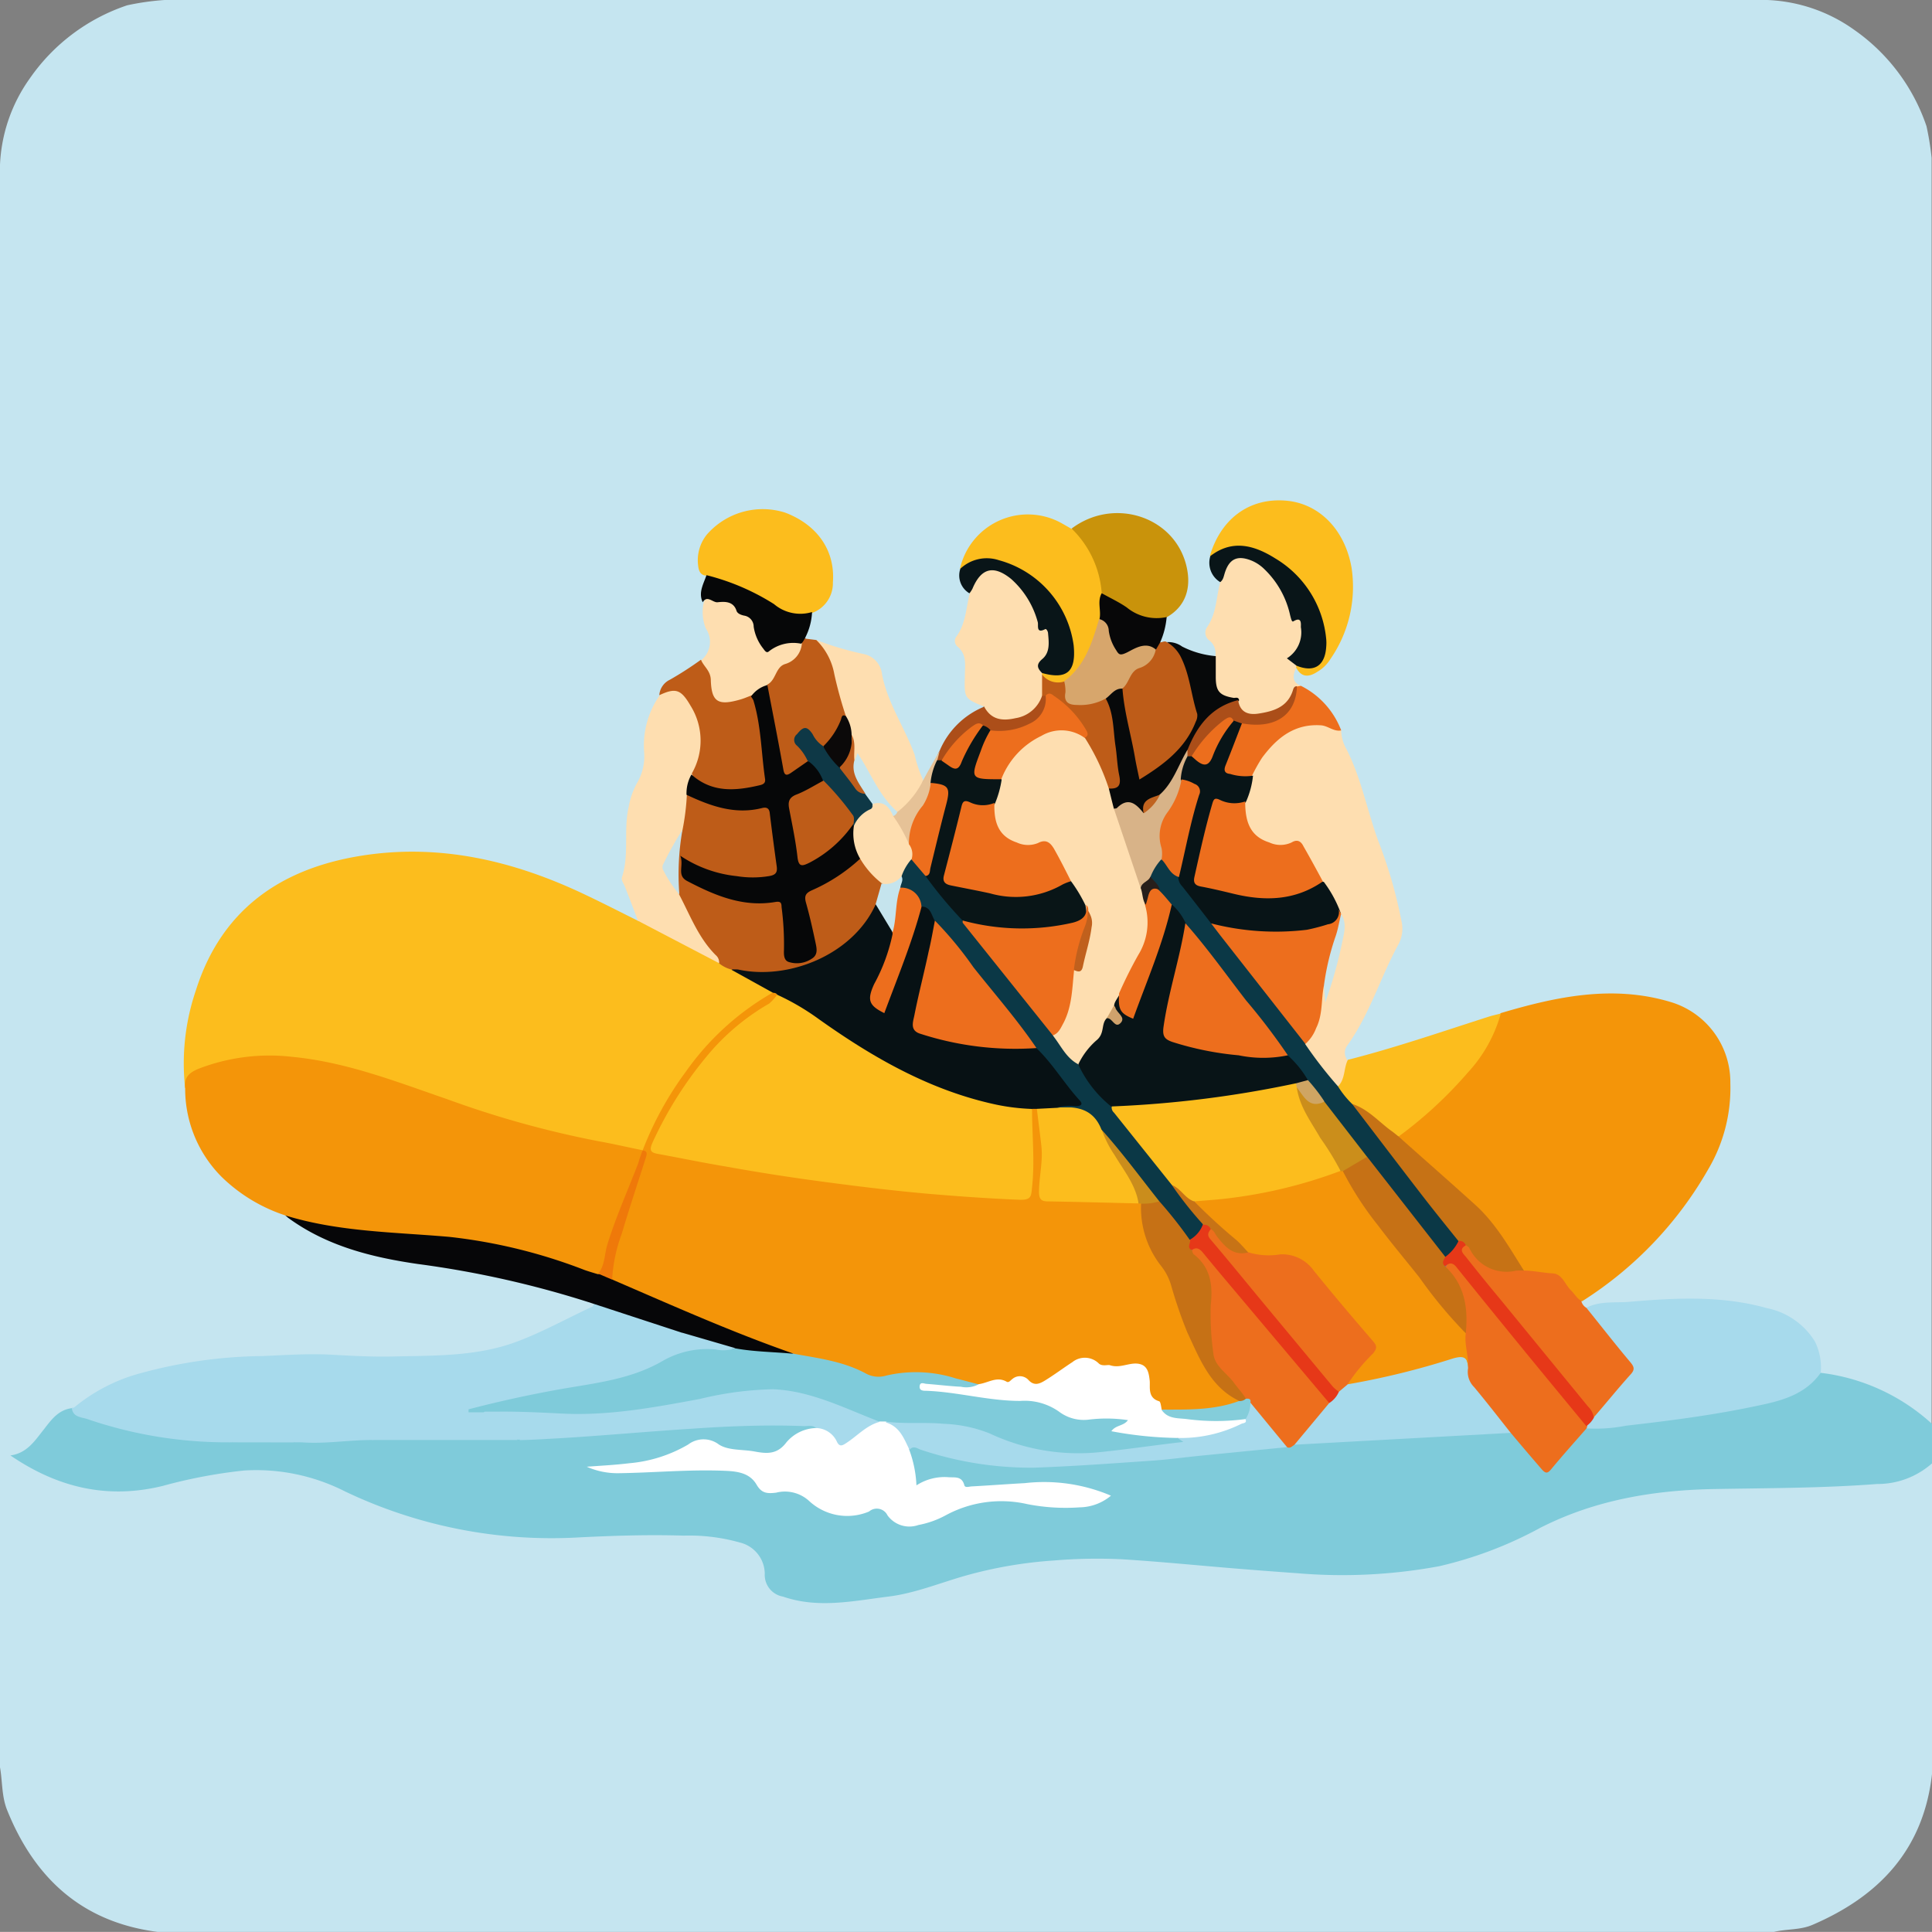 <svg xmlns="http://www.w3.org/2000/svg" viewBox="0 0 200.23 200.22"><rect x="0" y="0" width="200.23" height="200.22" fill="#808080" stroke="none"/><g id="Capa_2" data-name="Capa 2"></g><g id="Capa_1-2" data-name="Capa 1"><path d="M200.23 151.66v32.21c-.88 7.78-5.44 12.64-12.39 15.62-1.28.55-2.65.41-4 .73H16.34c-7.79-1-12.74-5.52-15.6-12.62-.58-1.44-.48-3-.74-4.44V17.07a16.62 16.62 0 0 1 3.08-8.93A20 20 0 0 1 13.18.55 26.65 26.65 0 0 1 17.06 0h166.09a16.61 16.61 0 0 1 9 3.08 20 20 0 0 1 7.51 10 29.88 29.88 0 0 1 .53 3.28v131.23c-.57.18-.88-.26-1.23-.54a19.85 19.85 0 0 0-9-4.14 2.09 2.09 0 0 1-1.48-.67c-.39-.92-.24-2-.76-2.88a7.25 7.25 0 0 0-4.89-3.4 32 32 0 0 0-10.37-.85c-2.67.19-5.34.36-8 .62a.75.75 0 0 1-.65-.87c.22-.57.75-.81 1.2-1.14a40 40 0 0 0 11.59-12.49 16.19 16.19 0 0 0 2.31-8.23c0-5-2.78-8.32-7.71-9.21a25.16 25.16 0 0 0-7.3-.12 43.2 43.2 0 0 0-8.34 1.72c-4.83 1.53-9.62 3.18-14.5 4.54a2.52 2.52 0 0 1-1.41.15c-.87-.55-.7-1.32-.27-2 2.15-3.26 3.34-7 5.17-10.41a3.18 3.18 0 0 0 .28-2.21 42.06 42.06 0 0 0-1.84-6.7c-.91-2.43-1.65-4.93-2.41-7.41a20.38 20.38 0 0 0-1.47-3.67 4.19 4.19 0 0 1-.51-1.83 8.43 8.43 0 0 0-4.11-4.56 1.29 1.29 0 0 1-.34-2.13c2.15.6 2.62.42 3.84-1.7 1.79-3.15 2.55-6.44 1.36-10a7 7 0 0 0-7.35-5.13c-3.32.22-5 2.42-6.22 5.24-.39 1.18.46 2 .85 3a9.17 9.17 0 0 1-.88 4 1.64 1.64 0 0 0 .06 1.88 1.37 1.37 0 0 1 .2 1.65 3.33 3.33 0 0 1-2.66-.19c-.8-.26-1.52-.71-2.32-1-.31-.14-.71 0-1-.37a6.17 6.17 0 0 1 .63-2.63c2.17-2.35 2.54-4.55 1.16-6.85a7.42 7.42 0 0 0-7.73-3.34A33.32 33.32 0 0 0 111 55a5.14 5.14 0 0 1-2-.73A6.76 6.76 0 0 0 99.91 59c-.24 1 .36 1.79.77 2.62a9.41 9.41 0 0 1-.89 3.94 1.55 1.55 0 0 0 .1 1.79 2.9 2.9 0 0 1 .47 2.06c-.11 1.52-.06 3 1.57 3.74.07.41-.25.56-.5.72a10.68 10.68 0 0 0-3.86 4.25c-.43.63-.7 1.34-1.08 2-.21.38-.37.82-.92.82-.58-.22-.65-.77-.79-1.26a15.77 15.77 0 0 0-2.28-5.11 3.67 3.67 0 0 1-.61-1.67 12.33 12.33 0 0 0-.49-2c-.55-1.74-1.53-2.94-3.53-3-1.22-.06-2.2-.92-3.39-1.13a1.56 1.56 0 0 1-1-.61c-.35-.94.17-1.76.4-2.61 1.94-1.29 2.27-3.17 1.87-5.27-.52-2.69-4.3-5.44-7-5.12a7.34 7.34 0 0 0-5.21 2.62 3 3 0 0 0-.18 3.82c.28 1-.53 2-.19 3a8.89 8.89 0 0 0 .54 3.13 2.45 2.45 0 0 1-.81 2.88 17.13 17.13 0 0 1-3 2 2.22 2.22 0 0 0-1.4 1.8 9.73 9.73 0 0 0-1.35 5.38 7.6 7.6 0 0 1-.87 3.69 9.76 9.76 0 0 0-1 4.28 30.59 30.59 0 0 1-.28 4.78c-.23 1.27.68 2.33 1 3.5.16.49.68 1 .13 1.52a2.58 2.58 0 0 1-1.8-.53 66.2 66.2 0 0 0-11-4.67A38 38 0 0 0 43 88.7c-6.1-.06-11.86 1.19-16.7 5.27a17.42 17.42 0 0 0-5 7.06 29.89 29.89 0 0 0-2 10.45 3.87 3.87 0 0 0 .16 1.18 14.6 14.6 0 0 0 1.9 6.86 14.16 14.16 0 0 0 6.44 5.36 18.21 18.21 0 0 1 2 .88 28.08 28.08 0 0 0 11.2 4.4c5.51 1 11.1 1.66 16.48 3.33 1 .3 1.91.59 2.88.87a1.77 1.77 0 0 1 1.28.81c.07.5-.27.73-.63.91-4 2-8 4.25-12.65 4.61a83.92 83.92 0 0 1-13.17.22A49.31 49.31 0 0 0 28 141c-2.95.2-5.9.31-8.83.77a27.19 27.19 0 0 0-11.31 4.39 1.4 1.4 0 0 1-.38.16 6 6 0 0 0-2.58 2.09A9 9 0 0 1 2.16 151c3.55 2.18 7.17 3.54 11.32 3.06 2.91-.34 5.75-1 8.61-1.64a21 21 0 0 1 11.92 1c2.29.86 4.53 1.83 6.8 2.74a41.86 41.86 0 0 0 11.92 2.58c5.69.51 11.36-.26 17-.07 1.68.06 3.37.15 5 .35 3.07.38 4.75 1.74 5 4.45.07.92.73 1.27 1.47 1.55a15.36 15.36 0 0 0 6.29.56c4.41-.23 8.56-1.57 12.76-2.78a49.9 49.9 0 0 1 16.65-1.57c7.79.42 15.52 1.64 23.35 1.56a39.2 39.2 0 0 0 17.1-3.79c2-1 4-1.88 6.05-2.66a35.73 35.73 0 0 1 10.91-2.16c6-.31 12-.3 18-.52 2.51-.09 5.06-.32 7.24-1.84a.62.62 0 0 1 .68-.16Z" style="fill:#c5e5f0"></path><path class="cls-2" d="M200.23 151.66a8.51 8.51 0 0 1-5.7 2.14c-5.58.43-11.18.42-16.78.52-6.28.11-12.36 1.1-18.08 4a41.23 41.23 0 0 1-10.51 4 55 55 0 0 1-14.66.73c-2.39-.17-4.77-.35-7.16-.55-3.69-.31-7.38-.67-11.08-.9a53.86 53.86 0 0 0-7.07.13 44.84 44.84 0 0 0-9.06 1.55c-2.69.76-5.3 1.85-8.08 2.19-3.62.45-7.26 1.26-10.9 0a2.28 2.28 0 0 1-1.89-2.38 3.37 3.37 0 0 0-2.6-3.23 19.31 19.31 0 0 0-5.8-.71c-3.6-.11-7.19 0-10.79.18a49.68 49.68 0 0 1-24.31-4.76 20.35 20.35 0 0 0-10.45-2.17 52.64 52.64 0 0 0-8.45 1.6c-5.73 1.4-10.89.18-15.78-3.16 1.75-.24 2.55-1.56 3.49-2.73.77-1 1.5-2 2.88-2.17a15.18 15.18 0 0 0 4.12 1.54 51.35 51.35 0 0 0 12.28 1.7h6.59a1.91 1.91 0 0 1 .89 0c2.44 0 4.88-.21 7.32-.25a1.56 1.56 0 0 1 .68 0c4.15-.26 8.3.11 12.46 0h1.68a1.41 1.41 0 0 1 .46 0c5.93-.27 11.85-.82 17.77-1.22a108.21 108.21 0 0 1 11.3-.35 2.17 2.17 0 0 1 1.68.45c.1.58-.41.62-.74.76a8 8 0 0 0-2.94 1.94 1.53 1.53 0 0 1-1.63.49c-2-.48-4.07-.32-5.94-1.31a2 2 0 0 0-1.93.37 17.91 17.91 0 0 1-7.94 2.11c-.55 0-1.08-.06-1.6 0 4.06.28 8.13-.33 12.21-.2 1.87.06 3.6.25 4.82 1.89a1.3 1.3 0 0 0 1.31.4 5.21 5.21 0 0 1 4.38 1.43c1.38 1.29 3.25 1.09 4.91.62a2.52 2.52 0 0 1 2.92.62 2.51 2.51 0 0 0 2.65.68 10.32 10.32 0 0 0 2.73-.91 12.41 12.41 0 0 1 8.26-1.26 28.05 28.05 0 0 0 5.26.39 6.66 6.66 0 0 0 2.67-.61 5.71 5.71 0 0 0-2.75-.91 35.5 35.5 0 0 0-8.74.1 5.06 5.06 0 0 1-3.45-.58 3.42 3.42 0 0 0-3 .06c-1.3.43-1.41.39-1.63-1-.15-.93-.74-1.81-.39-2.81.56-.59 1.19-.28 1.79-.12a54.86 54.86 0 0 0 7.85 1.59c3.13.38 6.22-.06 9.32-.19 5.06-.22 10.1-.83 15.14-1.34 1.67-.17 3.33-.41 5-.43a3.53 3.53 0 0 1 1.07-.18c4.85-.4 9.71-.71 14.58-.89 2.39-.09 4.79-.07 7.17-.31a2.39 2.39 0 0 1 1.72 1.13c.63.77 1.3 1.5 1.88 2.31.4.55.69.51 1.08 0 .74-.94 1.54-1.81 2.3-2.73a2.82 2.82 0 0 1 1.59-1.18c5.69-.54 11.35-1.3 17-2.37 2.38-.45 4.69-1 6.45-2.88a.62.62 0 0 1 .65-.21 20.73 20.73 0 0 1 11.53 5.3c-.01 1.35-.01 2.71-.01 4.08Z" style="fill: #7fcbda;"></path><path class="cls-3" d="M19.19 112.79a23.44 23.44 0 0 1 1.11-10.15c2.63-8.31 8.71-12.57 17-13.93 8.12-1.33 15.8.45 23.15 3.92 1.91.9 3.8 1.87 5.69 2.81 2 .35 3.55 1.53 5.27 2.39 1.06.53 2.1 1.12 3.17 1.64.51.28 1 .52 1.53.8a24.66 24.66 0 0 0 3 1.58c.44.25 1 .39 1.12 1-.05.53-.49.69-.86.91a27.24 27.24 0 0 0-8.42 8.17 28.06 28.06 0 0 0-3.6 6.58 1.39 1.39 0 0 1-.87.93c-2.1 0-4.08-.7-6.12-1.08-6.88-1.28-13.36-3.87-20-6.07a46.33 46.33 0 0 0-11.22-2.47 18.46 18.46 0 0 0-6.41.65c-1.43.38-2.86.79-3.54 2.32Z" style="fill: #fcbd1d;"></path><path class="cls-4" d="M155.53 105c5.75-1.71 11.57-2.94 17.52-1.18a8.67 8.67 0 0 1 6.28 8.43 16.55 16.55 0 0 1-2.29 8.93A39.06 39.06 0 0 1 164 134.84c-.53.17-.86-.19-1.08-.54a4.13 4.13 0 0 0-3.83-2.12 2.48 2.48 0 0 1-1-.25 5.74 5.74 0 0 1-1.68-2.14 33.44 33.44 0 0 0-7.51-8.14c-1.15-1-2.32-2-3.42-3-.26-.25-.55-.47-.54-.88.16-.59.69-.86 1.11-1.22 3.08-2.62 6.14-5.27 8.13-8.9a10.25 10.25 0 0 1 1.35-2.65ZM19.19 112.79c-.14-1.14.43-1.65 1.48-2.06a20.39 20.39 0 0 1 9.61-1.2c5.64.54 10.83 2.59 16.1 4.4A102.12 102.12 0 0 0 62 118.27c1.53.27 3 .62 4.56.93l.1.16c.06 1.34-.73 2.41-1.15 3.6a56.34 56.34 0 0 0-2.65 7.83c-.12.58-.26 1.19-1 1.42a3.62 3.62 0 0 1-2-.39 58.58 58.58 0 0 0-18.26-3.58 34.28 34.28 0 0 1-10.39-1.53c-.6-.21-1.16-.51-1.74-.78A17 17 0 0 1 23 122a12.92 12.92 0 0 1-3.81-9.21Z" style="fill: #f49509;"></path><path class="cls-5" d="M39.19 149.24h-.49c-2.5-.52-5-1.16-7.45.24h-.73a2.63 2.63 0 0 0-1.71-.35h-3.57a1.51 1.51 0 0 0-1.21.35h-.24a4 4 0 0 0-2.23-.76 39.51 39.51 0 0 1-9.56-1.35 31.91 31.91 0 0 0-3.58-.93c-.3 0-.78 0-.75-.56a18.14 18.14 0 0 1 7-3.59 49.68 49.68 0 0 1 12.5-1.75c2.39-.1 4.79-.27 7.18-.14 2.19.12 4.38.24 6.58.18 4.34-.1 8.71 0 12.86-1.62 2.62-1 5.06-2.37 7.6-3.54.08 0 .11-.2.16-.31.41-.34.85-.14 1.25 0 2.27.76 4.59 1.39 6.84 2.19a1.87 1.87 0 0 1 1.26.84 1.24 1.24 0 0 1-.87 1.61c-2.86 1.21-5.59 2.66-8.79 3a96.66 96.66 0 0 0-12.44 2.56c-.5.13-1.36.13-1.26.82s1 .45 1.5.55.87-.31 1.25-.58a1.76 1.76 0 0 1 1.44 0 3.37 3.37 0 0 0 2.59 1c2.24 0 4.47-.29 6.71-.19a3.42 3.42 0 0 1 1.52.26c.2.11.46.21.43.51s-.26.39-.47.5a.56.56 0 0 1-.34.1c-1.64-.32-3.23.46-4.87.22a4.41 4.41 0 0 0-3.43.7h-.25a2.27 2.27 0 0 0-1.48-.35c-1.54.09-3.1-.21-4.63.2a.47.47 0 0 1-.35 0c-1.67-1-3.5-.47-5.26-.59a4.18 4.18 0 0 0-2.71.78Z" style="fill: #a7daec;"></path><path class="cls-6" d="M139 75.71a4.09 4.09 0 0 0 .55 1.94c1.53 3 2.14 6.35 3.29 9.5a48.34 48.34 0 0 1 2.4 8.27 3.47 3.47 0 0 1-.29 2.42c-1.9 3.46-3 7.32-5.36 10.57a1.23 1.23 0 0 0 .06 1.46 2.43 2.43 0 0 1-.85 2.75.25.25 0 0 1-.12 0c-1.12-.38-3.37-3.39-3.47-4.61a9.94 9.94 0 0 0 1.41-4.87c0-.41 0-.91.58-1a.84.84 0 0 1 .17 1.06c.33-2.22 1.24-4.53 1.59-7a3.47 3.47 0 0 0-.26-1.27c-.09-.21-.18-.43-.28-.63-.41-1.08-1.22-1.92-1.73-3s-1.08-2-1.64-2.93a1.23 1.23 0 0 0-1.37-.69c-3.34.39-5.07-1.24-4.95-4.59.15-.92.48-1.79.71-2.69 1-3.17 4.09-5.63 7-5.6a3.73 3.73 0 0 1 2.56.91Z" style="fill: #fedeb0;"></path><path class="cls-5" d="M188.7 142.27c-1.53 2.17-3.87 2.86-6.28 3.36-4.6 1-9.25 1.6-13.92 2.13a16.15 16.15 0 0 1-4.17.27.5.5 0 0 1 0-.32 4.61 4.61 0 0 1 .7-1.09c1-1.3 2.14-2.57 3.25-3.81a1.19 1.19 0 0 0 0-1.86c-1.08-1.21-2.05-2.54-3.09-3.79-.38-.46-1-.87-.8-1.62 1.41-.73 3-.5 4.45-.62 4.77-.41 9.57-.67 14.26.65a7.59 7.59 0 0 1 5 3.47 6.13 6.13 0 0 1 .6 3.23Z" style="fill: #a7daec;"></path><path class="cls-6" d="m74.52 99.82-8.4-4.39c-.46-1.21-.91-2.42-1.39-3.62-.12-.3-.37-.58-.27-.9.78-2.36.14-4.86.69-7.24a7.91 7.91 0 0 1 .85-2.48 5.47 5.47 0 0 0 .76-3.19 9.07 9.07 0 0 1 1.57-5.88c1.09-1.23 2-1.24 3 .1a7.07 7.07 0 0 1 .67 8.15 6.39 6.39 0 0 0-.48 2A10.91 10.91 0 0 1 71.1 86a30.51 30.51 0 0 0-1.77 3.22 1.23 1.23 0 0 0 0 1.35 13.52 13.52 0 0 0 1.33 2.1c1.21 2 2 4.25 3.66 6 .32.27.57.7.2 1.15Z" style="fill: #fedeb0;"></path><path d="m70.7 138.13-9.16-3A102.49 102.49 0 0 0 43.31 131c-4.75-.69-9.38-1.84-13.37-4.73-.13-.09-.24-.2-.36-.3 5.55 1.71 11.32 1.72 17 2.22a55.49 55.49 0 0 1 14 3.43c.45.16.91.29 1.36.43a3.64 3.64 0 0 1 1.75.35c4.73 1.82 9.3 4.05 14 5.85 1.23.47 2.52.8 3.71 1.37.33.16 1.07.21.63.94a21.25 21.25 0 0 1-5.9-.41c-1.37-.49-2.81-.77-4.19-1.23a1.94 1.94 0 0 1-1.24-.79Z" style="fill:#060608"></path><path class="cls-6" d="M134.34 69.2c-.36.77-.49 1.47.49 1.89a.86.86 0 0 1-.33.44 4.46 4.46 0 0 1-2.77 2.56c-1.9.56-2.68.38-3.93-1.16-2.31-1.18-2.94-2.86-1.85-4.91a1.7 1.7 0 0 0-.58-1.62 1 1 0 0 1-.28-1.39c1-1.42.94-3.11 1.38-4.67a2.44 2.44 0 0 1 4.08-2.16 8.78 8.78 0 0 1 3.37 4.82c.15.48.21.91.79 1.21.76.4.73 2 0 3a1.35 1.35 0 0 0-.21 1.63.41.41 0 0 1-.16.36Z" style="fill: #fedeb0;"></path><path class="cls-3" d="M73.29 59.66c-.61 0-.86-.37-.93-1a4.25 4.25 0 0 1 .89-3.25 7.68 7.68 0 0 1 8.13-2.28c3.34 1.27 5.19 3.94 4.94 7.23a3.28 3.28 0 0 1-2.14 3.16c-.59.69-1.35.57-2.11.45Z" style="fill: #fcbd1d;"></path><path class="cls-6" d="M102 73.24c-2.08-.86-2.07-.86-2-3.26 0-1.06.24-2.16-.8-3a.76.76 0 0 1-.09-1c1-1.35 1-3 1.41-4.52.19-2.56 2-3.45 4.15-2a8.93 8.93 0 0 1 3.12 4.42 3.51 3.51 0 0 0 .41 1 2.43 2.43 0 0 1 .29 3.4 1.5 1.5 0 0 0-.25 1.35 2.2 2.2 0 0 1 0 .37 5 5 0 0 1 0 2.27 4.17 4.17 0 0 1-4.66 2.61 1.61 1.61 0 0 1-1.58-1.64Z" style="fill: #fedeb0;"></path><path class="cls-8" d="M164.41 135.54c1.52 1.88 3 3.79 4.56 5.64.4.48.49.77 0 1.29-1.31 1.45-2.55 3-3.82 4.45a26 26 0 0 1-3-3.53c-3.35-4.11-6.72-8.2-10.06-12.32a4.41 4.41 0 0 1-.68-1c-.26-.63-.19-1.11.63-1.17a2.67 2.67 0 0 1 1.28 1.18 2.8 2.8 0 0 0 2.54 1.21 3 3 0 0 1 2.05.39c1 0 2 .24 3 .29s1.28 1.16 1.91 1.77c.36.35.6.82 1.06 1.08a1.12 1.12 0 0 0 .53.72Z" style="fill: #ed6e1d;"></path><path class="cls-3" d="M138.69 112.57c.74-.76.56-1.85 1-2.73 4.94-1.26 9.75-2.92 14.59-4.47.41-.13.84-.22 1.26-.33a14.78 14.78 0 0 1-3.4 6.1 43.49 43.49 0 0 1-7.18 6.64c-.62.16-.93-.35-1.32-.63a18.2 18.2 0 0 0-3.6-2.49c-.63-.58-1.51-1-1.35-2.09ZM134.34 69.2a1.74 1.74 0 0 0 0-.22.66.66 0 0 1 .33-.12c1.91 0 2.56-.74 2.32-2.64a10.44 10.44 0 0 0-6.46-8.71 4.55 4.55 0 0 0-4.49.1c-.19.12-.43.24-.65 0 1.14-3.84 4.06-6 7.78-5.73 3.51.24 6.23 3 6.91 7a13.16 13.16 0 0 1-2.21 9.44 3.85 3.85 0 0 1-1.37 1.32c-.81.53-1.61.61-2.16-.44ZM108 69.9a.2.2 0 0 1 0-.15c.24-.36.57-.17.87-.13 1.23.15 1.79-.25 2-1.47a6.15 6.15 0 0 0-.41-3.18 10.36 10.36 0 0 0-6-6.22 4.72 4.72 0 0 0-4.28.09.8.8 0 0 1-.69.1A7.21 7.21 0 0 1 110 54.21l1 .57a4.25 4.25 0 0 1 2.32 2.44 8.35 8.35 0 0 1 1.07 4.36c-.16.82 0 1.66-.12 2.48a13.78 13.78 0 0 1-2.47 5.6 3.42 3.42 0 0 1-1.55 1.24c-.95.2-1.89.25-2.25-1Z" style="fill: #fcbd1d;"></path><path d="M114.18 61.48a10.34 10.34 0 0 0-3.12-6.7c4.37-3.29 10.64-1.27 11.89 3.84.58 2.38-.13 4.25-2 5.33a1.52 1.52 0 0 1-1.39.52 10.45 10.45 0 0 1-5.38-2.99Z" style="fill:#c9930b"></path><path class="cls-6" d="M84.6 66.33a32.74 32.74 0 0 0 4.89 1.45 2.39 2.39 0 0 1 1.92 2.09c.57 3 2.35 5.52 3.38 8.34a12.93 12.93 0 0 0 .87 2.59A4.36 4.36 0 0 1 93 84.29a1.57 1.57 0 0 1-1.16-.77 31.09 31.09 0 0 1-3.09-5.07c.08-.2 0-.06 0 0 0 .4 0 .67-.48.3-.34-.77 0-1.63-.34-2.39a16 16 0 0 0-.53-1.95 20.69 20.69 0 0 1-1.21-3.87 7.91 7.91 0 0 0-1.36-3.28c-.17-.26-.37-.58-.23-.93Z" style="fill: #fedeb0;"></path><path class="cls-10" d="M71.7 80.16a6.82 6.82 0 0 0-.12-7c-1-1.72-1.54-1.91-3.25-1.11a1.92 1.92 0 0 1 1.09-1.6 34.81 34.81 0 0 0 3.2-2.06c1 .24 1.23 1 1.35 1.87.31 2.24.51 2.35 2.75 1.8a1.91 1.91 0 0 1 1.39-.06 3.31 3.31 0 0 1 .89 2.21c.3 1.85.49 3.71.69 5.57.14 1.31-.18 1.76-1.44 2a7.88 7.88 0 0 1-4.71-.06c-.8-.29-1.54-.64-1.84-1.56ZM120.24 66.57c.24 0 .48-.2.71 0a3.3 3.3 0 0 1 2.13 2.11c.61 1.62.84 3.33 1.32 5a3 3 0 0 1-.59 2.27 12.79 12.79 0 0 1-4.62 4.59c-.87.53-1.42.38-1.58-.47-.55-2.86-1.48-5.65-1.55-8.6a4.93 4.93 0 0 1 2.39-2.82 2.2 2.2 0 0 0 1-1.39c.19-.26.36-.64.79-.69ZM84.6 66.33a6.58 6.58 0 0 1 1.87 3.55 43.75 43.75 0 0 0 1.2 4.35c-.57 1.24-1 2.59-2.34 3.26-.6 0-.81-.57-1.18-.91s-.41-.93-1-.44-.24.84 0 1.26.87 1 .56 1.7a1.36 1.36 0 0 1-.3.38c-.58.49-1.19 1.12-2 .9s-.78-1.14-.9-1.82c-.43-2.48-1.22-4.89-1.28-7.43.62-1.14 1.16-2.34 2.45-2.94a2 2 0 0 0 1-1.43c.14-.33.3-.62.73-.58Z" style="fill: #be5c18;"></path><path class="cls-6" d="M83.11 66.64a2.41 2.41 0 0 1-1.74 2.18c-1 .31-.93 1.65-1.83 2.12a3.16 3.16 0 0 1-1.68 1.14c-.37.14-.73.3-1.11.41-2.28.66-3 .31-3.08-1.95 0-1-.69-1.41-1-2.11a2.46 2.46 0 0 0 .48-3.3 4.56 4.56 0 0 1-.22-2.67c.1-.42.38-.55.79-.57a5.52 5.52 0 0 1 4.94 3.41c.55 1.69.89 1.88 2.49 1.14a1.79 1.79 0 0 1 1.96.2Z" style="fill: #fedeb0;"></path><path d="M116.33 71.36c.18 2.43.89 4.77 1.3 7.16.12.7.28 1.4.46 2.27 2.52-1.55 4.75-3.21 5.84-6a1.38 1.38 0 0 0 .15-.8c-.65-2-.76-4.08-1.75-6a3.77 3.77 0 0 0-1.39-1.44 2.45 2.45 0 0 1 1.58.46A9.44 9.44 0 0 0 126 68v2.13c0 1.5.36 1.95 1.87 2.2.2 0 .5-.12.55.25a1.73 1.73 0 0 1-.66.51c-2.24.92-3.42 2.79-4.35 4.88-.68 1.16-1.14 2.44-1.93 3.55a3.62 3.62 0 0 1-1.06 1.11 2.58 2.58 0 0 0-1.75 1.73.34.34 0 0 1-.44 0c-.6-.65-1.23-1-2.08-.37a.63.63 0 0 1-.87-.15 2.23 2.23 0 0 1-.35-2.18 1.57 1.57 0 0 0 .7-1.72c-.3-2.52-.62-5-1.06-7.54.29-.8.72-1.48 1.76-1.04Z" style="fill:#07090a"></path><path class="cls-12" d="M125.44 57.63c2.31-1.79 4.61-1.09 6.74.25a10.9 10.9 0 0 1 5.27 8.39 4.33 4.33 0 0 1 0 .72c-.11 2-1.23 2.75-3.08 2l-1-.76a3.17 3.17 0 0 0 1.45-3.23c0-.32.11-1.13-.75-.62-.15.09-.21 0-.37-.65a9.4 9.4 0 0 0-2.65-4.73 4.23 4.23 0 0 0-1.27-.87c-1.5-.63-2.38-.25-2.85 1.27-.11.34-.15.7-.47.93a2.34 2.34 0 0 1-1.02-2.7ZM99.53 58.94a4 4 0 0 1 4-.88 10.64 10.64 0 0 1 7.74 8.8c.28 2.75-.69 3.61-3.27 2.89-.49-.49-.64-.88 0-1.43.83-.68.71-1.71.62-2.67 0-.21-.18-.51-.29-.45-1 .52-.68-.42-.78-.73a9.16 9.16 0 0 0-2.76-4.47c-1.83-1.48-3.11-1.12-4 1a2.58 2.58 0 0 1-.32.49 2.15 2.15 0 0 1-.94-2.55Z" style="fill: #091518;"></path><path class="cls-8" d="m134.41 71.15.42-.07A8.56 8.56 0 0 1 139 75.7c-.78.15-1.35-.48-2.11-.53-2.77-.18-4.58 1.33-6.09 3.36a17.12 17.12 0 0 0-1.05 1.88 2.62 2.62 0 0 1-2.74 0c-.76-.53-.42-1.21-.22-1.83a9.67 9.67 0 0 1 1.69-3.65 1.77 1.77 0 0 1 1.15-.16c2.53.12 3.92-.89 4.58-3.31a.51.51 0 0 1 .2-.31Z" style="fill: #ed6e1d;"></path><path class="cls-13" d="M83.11 66.64s-.07.07-.1.07a4.06 4.06 0 0 0-3.35.82c-.23.18-.41-.11-.55-.3a4.78 4.78 0 0 1-1-2.28 1.16 1.16 0 0 0-1-1.15c-.31-.07-.68-.2-.78-.5-.34-1.07-1.36-.94-2-.88-.5 0-1.06-.76-1.5 0-.48-1 .08-1.9.39-2.81a23.94 23.94 0 0 1 7 3 4.2 4.2 0 0 0 3.94.82 6.41 6.41 0 0 1-.72 2.68q-.15.31-.33.53Z" style="fill: #060708;"></path><path d="m120.24 66.57-.43.74a17.33 17.33 0 0 0-3.31.79c-.64.23-1-.37-1.28-.85-.62-1-.68-2.12-1.27-3.08.2-.89-.26-1.83.23-2.69.87.49 1.78.91 2.59 1.47a4.89 4.89 0 0 0 4.14 1 8.15 8.15 0 0 1-.67 2.62Z" style="fill:#070708"></path><path class="cls-5" d="M7.7 145.88c3.57.63 7 2 10.65 2.22 1.28.1 2.56.21 3.84.19a1.61 1.61 0 0 1 1.61 1.19 44.62 44.62 0 0 1-14.72-2.4c-.62-.22-1.54-.17-1.64-1.18Z" style="fill: #a7daec;"></path><path d="M102 73.24c.73 1.37 1.89 1.5 3.25 1.19A3.45 3.45 0 0 0 108 72.1a.37.37 0 0 1 .54.05c.52 1.26-.21 2.09-1.06 2.76a5.68 5.68 0 0 1-4.63 1.1 4.5 4.5 0 0 1-1-.45c-.42-.28-.74 0-1.07.2a8.37 8.37 0 0 0-2.14 2.18c-.3.41-.55.88-1.09 1a.55.55 0 0 1-.49-.15 2.41 2.41 0 0 1 .33-1 8.47 8.47 0 0 1 4.61-4.55Z" style="fill:#ac4e19"></path><path d="M97.39 77.82c-.09.34-.17.68-.26 1 .31.89-.36 1.63-.38 2.48a4.63 4.63 0 0 1-1 2.75c-.83 1-.86 2.29-1.39 3.4a.39.39 0 0 1-.6-.13c-.26-1-1.18-1.55-1.32-2.55a.74.74 0 0 1 .59-.64 9.43 9.43 0 0 0 2.68-3.33c.53-.99 1.11-1.99 1.68-2.98Z" style="fill:#e6c297"></path><path class="cls-17" d="M94.22 150.22a12.13 12.13 0 0 1 .76 3.72 5.35 5.35 0 0 1 3.24-.85c.66.07 1.46-.17 1.72.83.08.31.5.14.76.13 1.84-.1 3.67-.24 5.51-.34a17.67 17.67 0 0 1 8.93 1.3 5.18 5.18 0 0 1-3.27 1.21 20.65 20.65 0 0 1-5.38-.33 12.09 12.09 0 0 0-8.49 1.16 9.66 9.66 0 0 1-2.82 1 2.8 2.8 0 0 1-3.2-1 1.23 1.23 0 0 0-1.91-.4 5.8 5.8 0 0 1-6.19-1.07 3.71 3.71 0 0 0-3.45-.88c-.89.1-1.47.09-2-.8-.71-1.25-2-1.42-3.36-1.47-3.65-.15-7.28.2-10.92.25a7.86 7.86 0 0 1-3.34-.67c1.46-.11 2.93-.18 4.39-.36a14.56 14.56 0 0 0 6.12-1.94 2.63 2.63 0 0 1 3.19 0c1 .64 2.45.49 3.69.72s2.33.34 3.29-.93a4.15 4.15 0 0 1 3.1-1.5 1.48 1.48 0 0 1 2 .58c.6.71 1.08.63 1.69.11a7.05 7.05 0 0 1 2.88-1.62 1.75 1.75 0 0 1 .72 0 3.16 3.16 0 0 1 2.34 3.15Z" style="fill: #fff;"></path><path class="cls-5" d="m156.57 148.5-22.42 1.23c-.22-.48.17-.73.4-1 .93-1.2 2-2.28 3-3.44a6.65 6.65 0 0 0 1.05-1.29 2.21 2.21 0 0 1 1.2-.83c3.53-.81 7.06-1.6 10.53-2.62 1.42-.42 1.65-.27 2.08 1.07a4 4 0 0 0 1.08 2.43c.9 1.05 1.78 2.11 2.63 3.21.27.35.68.74.45 1.24Z" style="fill: #a7daec;"></path><path class="cls-8" d="M156.57 148.5c-1.26-1.59-2.5-3.19-3.8-4.75a2.21 2.21 0 0 1-.62-1.95c0-1.18-.92-2.2-.64-3.44a16.9 16.9 0 0 0 0-3.1 3.9 3.9 0 0 0-1-2.49 2.45 2.45 0 0 1-.76-1.33c.53-1 .92-1 1.71-.1 1.66 1.94 3.22 4 4.85 5.93 2.52 3 5 6.12 7.49 9.18.32.4.72.77.7 1.34l-.06.23c-1.23 1.41-2.48 2.8-3.67 4.24-.4.49-.6.45-1 0a338.85 338.85 0 0 1-3.2-3.76Z" style="fill: #ed6e1d;"></path><path class="cls-5" d="M91.12 147.37c-1.34.38-2.25 1.42-3.36 2.15-.44.29-.76.51-1.06-.18a2.43 2.43 0 0 0-2.11-1.34c-.38-.33-.84-.19-1.27-.2-3.87-.15-7.75 0-11.61.27-4.64.29-9.28.73-13.93 1-1.31.07-2.62.16-3.93.18.64-1.67 2.1-1.21 3.3-1.14a4.79 4.79 0 0 0 2.43-.2 2.79 2.79 0 0 1 1.89 0 1.3 1.3 0 0 0 1.35-.22 10.07 10.07 0 0 0-4.85-.28 45 45 0 0 1-4.78.13 1.55 1.55 0 0 1-1.5-1.17c.42-.5 1-.42 1.56-.44 1.72-.09 3.44.15 5.15.21a57.53 57.53 0 0 0 11.7-1.09c2.76-.48 5.5-1.05 8.3-1.35a14.77 14.77 0 0 1 6.37.8c1.78.6 3.53 1.32 5.31 1.92.45.16 1.05.24 1.04.95Z" style="fill: #a7daec;"></path><path class="cls-8" d="m137.75 145.42-3.6 4.32c-.24.14-.44.41-.77.24-1.56-.94-2.37-2.58-3.58-3.86-.16-.17-.29-.37-.44-.55a6 6 0 0 0-.62-.62c-.93-1-1.75-2.07-2.63-3.1-1.12-1.31-.81-2.95-1-4.46a19.14 19.14 0 0 1 0-3.47 3.71 3.71 0 0 0-1-2.94 1.78 1.78 0 0 1-.66-1.23c.22-.7.68-.7 1.22-.39a3.23 3.23 0 0 1 .87.82c3.89 4.73 7.88 9.38 11.77 14.11.21.31.6.6.44 1.13Z" style="fill: #ed6e1d;"></path><path class="cls-5" d="M129.6 145.38c1.26 1.53 2.52 3.07 3.79 4.6l-9 .89c-1.7.17-3.4.41-5.11.52-4.06.28-8.11.58-12.17.72a36 36 0 0 1-11.64-1.85c-.38-.11-.79-.51-1.21 0-.57-1.16-1-2.41-2.45-2.84a1 1 0 0 1 1.07-.36c2.14.26 4.31 0 6.46.33a13.24 13.24 0 0 1 3.7.94 23 23 0 0 0 12.89 1.65 41.76 41.76 0 0 1 5.12-.57 1.42 1.42 0 0 0 1.08-.43c.44-.35 1-.25 1.49-.33 1.83-.28 3.71-.46 5.22-1.72.27-.53.23-1.19.76-1.55ZM39.19 149.24a1.8 1.8 0 0 1 2-1.2h4.2a2 2 0 0 1 1.64.56c.16.18.29.36.59.24 1.58-.66 3.23-.17 4.85-.31a1.14 1.14 0 0 1 1.15.71ZM31.26 149.48a1.73 1.73 0 0 1 1.83-1.2 29.49 29.49 0 0 1 4.6.24 1.32 1.32 0 0 1 1 .72c-2.47-.02-4.94.43-7.43.24ZM24.05 149.48c.07-.64.52-.72 1-.71h4.18a1.26 1.26 0 0 1 1.26.72Z" style="fill: #a7daec;"></path><path class="cls-4" d="M82.3 140.31c-6.41-2.23-12.59-5-18.83-7.69-.62-.79-.25-1.63-.06-2.42a80.3 80.3 0 0 1 3-9.6 1.78 1.78 0 0 0 .19-1.37 34.56 34.56 0 0 1 4.47-8.15 28 28 0 0 1 9-8.2c.33-.15.5 0 .58.31-.06.69-.57 1-1.08 1.35-5.13 3.16-8.4 7.9-11.11 13.11-.67 1.29-.55 1.43.85 1.72a249.27 249.27 0 0 0 27.18 4c2.94.27 5.89.54 8.86.57.89 0 1.15-.3 1.21-1.16a41.4 41.4 0 0 0 0-6.1 2.05 2.05 0 0 1 .4-1.81.64.64 0 0 1 .6.06 2.32 2.32 0 0 1 .57 1.53 22 22 0 0 1 .06 5.84c-.22 1.63 0 1.81 1.62 1.8 2.67 0 5.33.25 8 .37a1.32 1.32 0 0 1 .38.13c.69.74.52 1.72.67 2.61a4.32 4.32 0 0 0 .62 2c1.9 2.42 2.68 5.33 3.7 8.15s2.29 5.37 4.75 7.2c.28.21.59.44.45.89a1.79 1.79 0 0 1-1.24.65 19.32 19.32 0 0 1-6.52.32 3.93 3.93 0 0 1-1.87-3.14c-.06-1.32-.51-1.41-1.8-1.28a5.45 5.45 0 0 1-3.24-.3 2.51 2.51 0 0 0-2.71.13c-.69.41-1.3.93-2 1.37a2.58 2.58 0 0 1-2.58.3c-1.24-.48-2.57.08-3.86.14a5.64 5.64 0 0 1-1.3.15c-3.2-.75-6.38-1.53-9.7-.73a3.47 3.47 0 0 1-2.33-.41 18.24 18.24 0 0 0-5.15-1.55c-.62-.1-1.35-.1-1.78-.79Z" style="fill: #f49509;"></path><path d="M107.46 114.92H107a2.66 2.66 0 0 1-2.2.22c-4.92-.69-9.35-2.7-13.66-5-3.45-1.88-6.51-4.37-9.91-6.33a1.8 1.8 0 0 1-.66-.68c-.09-.2-.27-.23-.46-.24l-4.3-2.38c.43-.47 1-.28 1.46-.23a13.68 13.68 0 0 0 9.23-2.17 10.23 10.23 0 0 0 3.17-3.21c.29-.46.5-1 1.1-1.2 1.06.72 1.43 1.91 2 3a7.68 7.68 0 0 1-1 3.53c-.31.74-.7 1.43-1 2.19a1.52 1.52 0 0 0-.11 1c.11.3.22.67.57.7s.34-.39.44-.62a80.74 80.74 0 0 0 3.1-8.55 2.33 2.33 0 0 1 .52-1.07c1-.2 1.45.18 1.88 1.66a28.89 28.89 0 0 1-1 5.29c-.33 1.52-.77 3-1 4.57a1.28 1.28 0 0 0 1 1.61 39.05 39.05 0 0 0 7.19 1.24 20 20 0 0 0 3.94.12 2.25 2.25 0 0 1 1.23.91c1.09 1.33 2.07 2.75 3.22 4 .32.35.69.78.48 1.28s-.81.42-1.27.43a5.66 5.66 0 0 0-1.78.23 2.15 2.15 0 0 1-1.72-.3Z" style="fill:#071114"></path><path class="cls-10" d="M90.76 93.72c-2.39 5.28-9.1 7.89-14.26 6.76a4.18 4.18 0 0 0-.71 0 3.35 3.35 0 0 1-1.26-.64 1 1 0 0 0-.36-.86c-1.77-1.77-2.63-4.08-3.76-6.23-1.16-2.3-.51-4.51.32-6.71a24.92 24.92 0 0 0 .46-3.76c.55-.3 1 0 1.47.21a10.53 10.53 0 0 0 5.73.86c1.31-.19 1.64.09 1.86 1.4s.42 2.77.6 4.15c.21 1.65-.22 2.16-1.92 2.32A15.15 15.15 0 0 1 72 90a2.59 2.59 0 0 0-.67-.26.85.85 0 0 0-.15 0c-.29.8.26 1.14.83 1.44a13.27 13.27 0 0 0 7.56 1.89c1.57-.15 1.62 0 1.9 1.58a25.13 25.13 0 0 1 .17 3.47c0 .76.28 1.23 1.15 1.14s1.37-.51 1.28-1.36a32.14 32.14 0 0 0-.82-3.75c-.33-1.47-.2-1.82 1.14-2.48 1.62-.8 3-2 4.55-2.86 1.22.62 1.82 1.82 2.62 2.83.04.81.01 1.6-.8 2.08Z" style="fill: #be5c18;"></path><path d="M140.13 114.41c1.68.53 2.79 1.89 4.16 2.86.22.16.43.34.65.51 2.66 2.38 5.35 4.73 8 7.13 2.11 1.93 3.5 4.4 5 6.78a5.73 5.73 0 0 0-.83 0 4.24 4.24 0 0 1-4.83-2.35c-.07-.13-.24-.2-.36-.3-.3-.14-.65-.1-.94-.29a39 39 0 0 1-4-4.88c-2.13-2.68-4.23-5.4-6.32-8.12-.32-.37-.76-.75-.53-1.34Z" style="fill:#c67215"></path><path d="M66.6 119.22c.57.08.43.43.32.8-.83 2.61-1.7 5.21-2.48 7.84a16.08 16.08 0 0 0-1 4.76L62 132c.71-.89.63-2 .94-3 .89-2.88 2.12-5.62 3.2-8.43.13-.46.29-.9.46-1.35Z" style="fill:#ef790a"></path><path class="cls-2" d="M82.3 140.31c2.55.46 5.12.78 7.46 2.05a2.73 2.73 0 0 0 2.1.2 13.58 13.58 0 0 1 7.21.3c.81.2 1.61.42 2.42.63-.2.76-.85.63-1.37.63a12.53 12.53 0 0 1-2.76-.19c2.61.08 5.62.84 8.7.88a7 7 0 0 1 4.17 1.31 3.65 3.65 0 0 0 2.28.56h3.47c.4 0 .89 0 1 .45s-.34.65-.78 1c1.55.22 3 .33 4.42.45.51 0 1.06 0 1.42.45l.6.41c-3 .34-5.75.76-8.58 1.05a21.6 21.6 0 0 1-11.49-1.93 14.27 14.27 0 0 0-4.78-1c-2-.19-4.06.05-6.08-.24h-.61c-3.59-1.38-7.09-3.19-11-3.34a34.63 34.63 0 0 0-7.54 1c-4.73.88-9.48 1.77-14.32 1.52-2.19-.11-4.38-.22-6.57-.2h-1.44a.94.94 0 0 1-.29.2c-.58.19-1.36.37-1.55-.3s.65-.77 1.16-.9a113 113 0 0 1 11.38-2.32 20.65 20.65 0 0 0 6.83-1.98 10.6 10.6 0 0 1 7.84-1.26 1.18 1.18 0 0 0 .59 0c2.02.37 4.08.37 6.11.57Z" style="fill: #7fcbda;"></path><path class="cls-5" d="M76.2 139.72a3.61 3.61 0 0 1-2 .14 9.25 9.25 0 0 0-5.53 1.19c-3.31 1.92-7 2.29-10.63 2.93a122.2 122.2 0 0 0-9.48 2.08v.31h1.69c-.42.7-2.59 1-3.14.49s-.15-1.48.74-1.7c2.43-.59 4.88-1.14 7.32-1.69 2.79-.63 5.63-1 8.43-1.52 2.35-.45 4.39-1.85 6.62-2.71.53-.2.45-.69.48-1.12Z" style="fill: #a7daec;"></path><path class="cls-21" d="M140.13 114.41c2.43 3.17 4.85 6.36 7.29 9.52 1.22 1.58 2.48 3.13 3.73 4.69a1.58 1.58 0 0 1-1.4 1.76c-.63-.19-.91-.75-1.28-1.22-2.36-3-4.67-6.1-7.09-9.09-1.38-1.95-2.95-3.76-4.36-5.69-.62-.69-1.08-1.5-1.69-2.2-.71-.91-1.38-1.86-2.15-2.72-3.47-4.57-7.1-9-10.53-13.62a22.66 22.66 0 0 0-1.48-1.91c-.41-.5-.79-1-1.2-1.53s-.84-.93-.91-1.6a1.89 1.89 0 0 1 1.3-1.72c.9.26 1.22 1.17 1.87 1.71 1 1.67 2.35 3.13 3.53 4.69l8.68 11.18c.36.46.84.88.83 1.55a43.81 43.81 0 0 0 3.4 4.38 9.48 9.48 0 0 0 1.46 1.82Z" style="fill: #0b3846;"></path><path class="cls-22" d="M125.52 95.7c-1-1.29-2-2.58-3-3.85a1.35 1.35 0 0 1-.4-1 1.19 1.19 0 0 1-.12-1.14c.41-1.88.77-3.76 1.29-5.62.58-2.08.58-2.08-1-3.32-.3-1 .29-1.71.72-2.48a.62.62 0 0 1 .5-.17 1.55 1.55 0 0 1 .65.27c.67.44 1.08.18 1.4-.47a16 16 0 0 1 1.44-2.55c.26-.35.48-.74 1-.84a.63.63 0 0 1 .71.44c-.56 1.45-1.11 2.9-1.69 4.34-.22.54-.09.85.47.9a5.28 5.28 0 0 0 2.37.18 8.87 8.87 0 0 1-.71 2.67c-.5.79-1.26.59-1.94.43s-1.13 0-1.31.75c-.46 2-1 4-1.44 6-.16.77 0 1.23.84 1.41a36.21 36.21 0 0 0 4.94 1 9.26 9.26 0 0 0 5.7-1 1.64 1.64 0 0 1 1.26-.25 12.41 12.41 0 0 1 1.63 2.91c.44 1-.09 1.58-1 1.92a13.71 13.71 0 0 1-4.57.86 34.52 34.52 0 0 1-5.83-.51 4.54 4.54 0 0 1-1.91-.88Z" style="fill: #081417;"></path><path class="cls-8" d="M137.1 91.35c-2.88 2-6 2.07-9.26 1.28-1.12-.27-2.24-.54-3.37-.75-.61-.11-.82-.39-.68-1 .57-2.56 1.13-5.12 1.87-7.64.14-.47.28-.56.73-.36a3.42 3.42 0 0 0 2.66.18c0 1.9.38 3.59 2.5 4.25a2.71 2.71 0 0 0 2.31 0c.63-.38 1-.08 1.24.42.68 1.18 1.34 2.4 2 3.62ZM125.52 95.7a26.8 26.8 0 0 0 9.93.66 20.54 20.54 0 0 0 2.18-.57 1.27 1.27 0 0 0 1.11-1.54l.25.47a4.16 4.16 0 0 1-.07 1.89c-.38 1.55-.89 3.06-1.22 4.62-.07.34-.1.73-.49.91-.3 1.46-.1 3-.81 4.42a4.12 4.12 0 0 1-1.11 1.63q-4.41-5.62-8.83-11.26Z" style="fill: #ed6e1d;"></path><path d="M137.21 102.14a26.11 26.11 0 0 1 1.25-5.22c.23-.72.35-1.47.53-2.2.63 1 .3 2 .1 3a46.81 46.81 0 0 1-1.74 6.17c-.07-.81-.11-1.28-.14-1.75Z" style="fill:#c7e4ec"></path><path class="cls-24" d="M149.79 130.26a4.44 4.44 0 0 0 1.37-1.64.65.65 0 0 1 .75.45c-.81.45-.2.91.06 1.25 1.18 1.5 2.4 3 3.61 4.45 3 3.67 6 7.33 9 11a2.09 2.09 0 0 1 .61 1.15 2.47 2.47 0 0 1-.79.88c-2.23-2.71-4.46-5.4-6.68-8.12s-4.53-5.56-6.78-8.36c-.4-.5-.76-.47-1.18-.07-.65-.35-.54-.68.03-.99Z" style="fill: #e63818;"></path><path class="cls-13" d="M89.14 89a18 18 0 0 1-5 3.27c-.65.29-.8.6-.61 1.28.39 1.38.7 2.78 1 4.19.12.58.26 1.22-.4 1.62a2.77 2.77 0 0 1-2.41.33c-.5-.18-.49-.79-.47-1.27A29.7 29.7 0 0 0 81 94c0-.44-.11-.61-.64-.52-3.35.57-6.27-.67-9.14-2.17-1.12-.59-.32-1.57-.71-2.62a12.88 12.88 0 0 0 5.84 2.11 10.4 10.4 0 0 0 3.34 0c.65-.11.9-.33.81-1q-.39-2.79-.73-5.57c-.06-.49-.37-.59-.77-.49-2.83.72-5.36-.2-7.85-1.37a3.94 3.94 0 0 1 .51-2.1c2.14 1.92 4.59 1.7 7.12 1.1.4-.1.56-.27.51-.64-.4-2.72-.4-5.49-1.21-8.15a1.84 1.84 0 0 0-.25-.39 3 3 0 0 1 1.7-1.19c.56 2.92 1.14 5.84 1.66 8.77.11.63.36.61.77.34l1.76-1.22A2 2 0 0 1 85.47 81c-.53.84-1.47 1.06-2.27 1.46a1.5 1.5 0 0 0-1 1.9c.28 1.32.47 2.67.68 4 .12.77.46.93 1.14.53a11.58 11.58 0 0 0 3.37-2.82c.27-.35.47-.88 1.09-.76a1 1 0 0 1 .21.31c.06 1.12.7 2.17.45 3.38Z" style="fill: #060708;"></path><path d="M70.73 86a26.48 26.48 0 0 0-.32 6.71 12.58 12.58 0 0 1-1.63-2.45.69.69 0 0 1 0-.78A34 34 0 0 1 70.73 86Z" style="fill:#c7e2e9"></path><path d="M123.5 78.38h-.42a.62.62 0 0 1 0-.68c1-2.51 2.49-4.45 5.24-5.14.18 1.23 1 1.56 2.08 1.4 1.58-.24 3.07-.67 3.61-2.47.05-.17.14-.38.4-.37-.08 3-2.27 4.5-5.79 3.83l-.74-.26c-.69-.14-1.07.39-1.51.74a11.22 11.22 0 0 0-1.88 2.13c-.26.38-.49.77-.99.82Z" style="fill:#ab4e19"></path><path class="cls-10" d="M108.37 72.11H108v-2.2a2.08 2.08 0 0 0 2.32.71 1 1 0 0 1 .46.91c0 1.09.69 1.14 1.52 1.15s1.49-.6 2.3-.28c.84 1.52.76 3.23 1 4.86.16 1 .18 2.07.39 3.07s0 1.46-1.09 1.39a.65.65 0 0 1-.53-.44c-.59-1.62-1.4-3.13-2.07-4.71-.19-1.93-1.74-2.85-3-4a2.05 2.05 0 0 0-.93-.46Z" style="fill: #be5c18;"></path><path d="M114.61 72.39a5.45 5.45 0 0 1-3 .67c-.82 0-1.39-.27-1.19-1.3a3.94 3.94 0 0 0-.13-1.16c2.17-1.61 2.89-4 3.62-6.44a1.25 1.25 0 0 1 1 1.21 4.79 4.79 0 0 0 .76 2c.28.47.4.6 1.11.26s1.93-1.23 3-.32a2.44 2.44 0 0 1-1.71 1.93c-1 .33-1 1.55-1.77 2.13-.77-.04-1.15.63-1.69 1.02Z" style="fill:#d7a66c"></path><path d="M85.33 77.34a7.78 7.78 0 0 0 1.82-2.74c.07-.2.08-.63.52-.38a3.69 3.69 0 0 1 .59 2c.06 1.3.41 2.69-1.11 3.5a2.4 2.4 0 0 1-1.82-2.38Z" style="fill:#0b0909"></path><path d="M93 84.13a.67.67 0 0 1-.43.45c-.7-.47-1.31-1.12-2.25-1.08a3.44 3.44 0 0 1-1-1.25 7.08 7.08 0 0 1-1-1.87c-.18-.55-.38-1.16.28-1.59l.27-.74c1.37 2.02 2.21 4.41 4.13 6.08Z" style="fill:#c6e5ee"></path><path d="M88.55 78.78c-.38 1.41.48 2.4 1.13 3.47a.57.57 0 0 1-.77 0c-.84-.76-1.79-1.46-1.88-2.74a4 4 0 0 0 1.23-3.37c.48.86.19 1.78.29 2.64Z" style="fill:#bd5d1c"></path><path d="M87 79.56c.55.72 1.14 1.43 1.65 2.18a1.22 1.22 0 0 0 1 .52l.77 1.06c0 1.28-1.1 1.69-2 2.27a.46.46 0 0 1 0-.23c-.85-1.25-1.78-2.44-2.75-3.6a1.19 1.19 0 0 1-.37-.85 4.25 4.25 0 0 0-1.61-2.08 5.12 5.12 0 0 0-1.09-1.55.75.75 0 0 1 0-1.19c.63-.78 1-.92 1.62 0a3 3 0 0 0 1.08 1.23 8.6 8.6 0 0 0 1.7 2.24Z" style="fill:#0e3846"></path><path class="cls-6" d="M112.41 76.43a23.18 23.18 0 0 1 2.51 5.3c.17.69.34 1.39.52 2.08a2.7 2.7 0 0 1 .91 1.36c.66 2.29 1.7 4.46 2.2 6.8.18.59.27 1.2.48 1.78a6.26 6.26 0 0 1-.71 5.35c-.78 1.29-1.34 2.7-2 4a5.79 5.79 0 0 0-.59 1.26c-.16.49-.51.89-.67 1.37-.39 2-1.79 3.39-3.23 4.71a4.34 4.34 0 0 1-2.73-3.39 8.19 8.19 0 0 0 1.61-4.79 2.57 2.57 0 0 1 .46-1.82c.14-.15.44-.17.49-.31.66-1.79 1.54-3.55.93-5.56a3.46 3.46 0 0 0-.34-.76c-.38-.91-1.18-1.55-1.54-2.46a31 31 0 0 1-1.54-2.83 1.37 1.37 0 0 0-1.55-.8c-3.43.35-5-1.22-4.76-4.62.24-.84.4-1.69.67-2.52 1.06-3 3.79-5.2 6.51-5.27.9.01 1.96 0 2.37 1.12Z" style="fill: #fedeb0;"></path><path d="m118.22 92.05-2.78-8.25c.12 0 .27 0 .34-.08 1.19-1.17 2-.36 2.74.55a6.8 6.8 0 0 1 1.69-1.93c1.4-1.26 1.92-3.08 2.86-4.63v.68a5.62 5.62 0 0 0-.7 2.37 2.77 2.77 0 0 1-.59 2.76 5.56 5.56 0 0 0-1.1 4.36c.08.42.14.88-.32 1.18a5.79 5.79 0 0 0-1.12 1.8c.02.71-.43 1.01-1.02 1.19Z" style="fill:#d8b388"></path><path d="M120.22 82.36a4.78 4.78 0 0 1-1.69 1.93c-.34-1.44.79-1.58 1.69-1.93Z" style="fill:#c06320"></path><path d="M111 91.33a15.24 15.24 0 0 1 1.49 2.48c.28 1.43.1 1.75-1.21 2.23a3.08 3.08 0 0 1-.57.17A23.62 23.62 0 0 1 100 95.8a2.2 2.2 0 0 1-1.21-.8c-.89-1.08-1.77-2.16-2.62-3.27a1.36 1.36 0 0 1-.39-1c.7-2.57 1.17-5.19 1.93-7.74a1 1 0 0 0-.53-1.28 1.45 1.45 0 0 1-.74-.57 6.48 6.48 0 0 1 .68-2.35h.46a1.29 1.29 0 0 1 .7.09c.61.32.93.06 1.19-.5a19.47 19.47 0 0 1 1.45-2.38c.24-.35.43-.78 1-.8a1.43 1.43 0 0 1 .76.52c.28.55-.11 1-.29 1.44s-.4.94-.58 1.42c-.61 1.55-.58 1.61 1 1.83a1.25 1.25 0 0 1 1 .38 10.28 10.28 0 0 1-.69 2.48c-.52.72-1.28.59-2 .47s-1.09.1-1.29.83c-.51 1.85-.92 3.72-1.39 5.59a1 1 0 0 0 .85 1.39 41.53 41.53 0 0 0 6.26 1 7.65 7.65 0 0 0 3.81-.93c.51-.24 1.02-.7 1.64-.29Z" style="fill:#091517"></path><path class="cls-8" d="M103.77 80.76c-3.22 0-3.24 0-2.13-2.92a11.11 11.11 0 0 1 1-2.15 6.87 6.87 0 0 0 4.06-.69 2.8 2.8 0 0 0 1.67-2.9c.26-.31.53-.26.83 0a10.72 10.72 0 0 1 3.32 3.48c.18.31.38.65-.11.89a4.08 4.08 0 0 0-4.49-.2 8.27 8.27 0 0 0-4.15 4.49Z" style="fill: #ed6e1d;"></path><path class="cls-35" d="M101.88 75.17a17.83 17.83 0 0 0-2.2 3.74c-.35 1-.78.86-1.42.39l-.68-.47a11.63 11.63 0 0 1 3.14-3.52c.38-.25.72-.55 1.16-.14Z" style="fill: #ec6e1d;"></path><path class="cls-6" d="M88.5 85.58a3.34 3.34 0 0 1 1.67-1.7c.28-.11.29-.33.29-.57 1.16-.33 1.71.33 2.11 1.27a15.3 15.3 0 0 1 1.63 2.9c.76.31.64.93.55 1.54a21 21 0 0 1-1.1 2c-.65.66-1.31 1.22-2.27.52A9 9 0 0 1 89.15 89a5.15 5.15 0 0 1-.65-3.42Z" style="fill: #fedeb0;"></path><path class="cls-8" d="M94.46 89.09a1.7 1.7 0 0 0-.26-1.6 6 6 0 0 1 1.44-4 5.38 5.38 0 0 0 .82-2.35c1.86.16 2.06.48 1.61 2.21-.58 2.19-1.1 4.39-1.64 6.59-.08.34 0 .75-.49.85a2.17 2.17 0 0 1-1.48-1.7Z" style="fill: #ed6e1d;"></path><path class="cls-4" d="M151.91 138.18c-.16 1.22.33 2.4.23 3.62 0-1.22-.53-1.31-1.59-1a81.22 81.22 0 0 1-10.89 2.67c-.26-.72.28-1.11.66-1.54 2-2.26 2-2.24.09-4.55-1.56-1.87-3.2-3.68-4.69-5.61a3.52 3.52 0 0 0-3-1.43c-1.18 0-2.41.3-3.52-.37-1.51-1.39-3.06-2.75-4.58-4.13-.42-.39-1.28-.72-.67-1.6a3.43 3.43 0 0 1 1.49-.38 44.27 44.27 0 0 0 12.46-2.64 2.26 2.26 0 0 1 .82-.16.86.86 0 0 1 .36.08c1.14 1 1.72 2.49 2.63 3.69 2.89 3.82 5.87 7.58 8.84 11.34a11 11 0 0 1 1.36 2.01Z" style="fill: #f49509;"></path><path class="cls-8" d="M129.38 129.79a7.28 7.28 0 0 0 3.31.21 4 4 0 0 1 3.46 1.68c2 2.47 4.06 4.9 6.14 7.31.43.49.44.76 0 1.29a19.49 19.49 0 0 0-2.65 3.22l-.89.75c-.67.19-.91-.37-1.22-.74-3.6-4.27-7.16-8.57-10.73-12.87a17.43 17.43 0 0 1-1.6-1.93c-.37-.6-.48-1.12.35-1.42a.9.9 0 0 1 .7.39 5.07 5.07 0 0 0 3.13 2.11Z" style="fill: #ed6e1d;"></path><path class="cls-24" d="M125.49 127.38c-.29.36-.43.64 0 1.11 1.91 2.24 3.76 4.53 5.64 6.79l7 8.43a4 4 0 0 0 .63.53 2.58 2.58 0 0 1-1 1.17L127 132.63c-.79-.94-1.58-1.89-2.36-2.84-.32-.38-.66-.58-1.12-.23-.77-.11-.57-.58-.4-1.05a8 8 0 0 1 1.69-1.75c.44-.01.75.1.68.62Z" style="fill: #e63818;"></path><path class="cls-36" d="M151.91 138.18a46.58 46.58 0 0 1-4.8-5.78c-1.41-1.78-2.88-3.52-4.24-5.33a33.84 33.84 0 0 1-3.7-5.69 2.64 2.64 0 0 1 2.52-1.49l8.1 10.37c-.16.33-.44.65 0 1 2.02 1.89 2.38 4.31 2.12 6.92ZM123.35 128.56c0 .35-.36.76.18 1 .06.15.07.35.18.43 1.77 1.36 2 3.25 1.77 5.26a28.92 28.92 0 0 0 .27 5c.12 1.35 1.42 2.06 2.15 3.08.39.55.86 1 1.21 1.62-.12.44-.38.41-.7.23-3-1.44-4.07-4.36-5.35-7.07a46.81 46.81 0 0 1-1.67-4.84 5.92 5.92 0 0 0-1-2 9.75 9.75 0 0 1-2.13-6.53 2.18 2.18 0 0 1 1.8-.46 8 8 0 0 1 3.29 4.28Z" style="fill: #c67115;"></path><path d="M128.41 145.2a.91.91 0 0 0 .7-.23c.31-.05.57 0 .48.41a3.14 3.14 0 0 1-.51 1.71c-2.63 1.23-5.28.52-7.92 0-.42-.08-1-.29-.74-1 2.7 0 5.41.07 7.99-.89Z" style="fill:#84cdda"></path><path class="cls-17" d="M120.42 146.16c.64.91 1.67.8 2.57.91a23 23 0 0 0 6.09 0c.18.45-.22.39-.44.5a14.13 14.13 0 0 1-6.54 1.46 39.9 39.9 0 0 1-6.92-.7c.46-.66 1.27-.52 1.72-1.15a15.13 15.13 0 0 0-4-.06 4.26 4.26 0 0 1-3.16-.83 6.17 6.17 0 0 0-4-1.1c-3.29 0-6.48-.93-9.75-1.05-.29 0-.73 0-.68-.48s.45-.26.7-.24c1.19.09 2.38.24 3.58.3a2.69 2.69 0 0 0 1.86-.27c1-.14 1.85-.84 2.88-.25.23.13.41-.16.6-.29a1.2 1.2 0 0 1 1.64.09c.59.66 1.14.43 1.69.1 1-.61 1.91-1.3 2.88-1.93a2.06 2.06 0 0 1 2.74.14c.36.33.94.1 1.16.18 1.12.38 2.14-.41 3.17-.1.76.23.86 1 .94 1.66s-.26 1.82 1 2.18c.16.1.18.62.27.93Z" style="fill: #fff;"></path><path class="cls-3" d="M80.54 103.09a24.92 24.92 0 0 1 4.32 2.53c5.63 4 11.56 7.41 18.42 8.87a21.63 21.63 0 0 0 3.68.44c0 2.71.3 5.41 0 8.12-.09.92-.07 1.34-1.32 1.29-3-.12-6-.33-9-.58-3.65-.31-7.28-.75-10.91-1.23s-7-1-10.49-1.63c-2.35-.39-4.69-.88-7-1.3-.74-.13-1-.31-.63-1.15a39.8 39.8 0 0 1 5.5-8.81 23.66 23.66 0 0 1 6.62-5.64 5.19 5.19 0 0 0 .81-.91ZM107.46 114.92l1.94-.1c1-.15 2 0 2.94-.1.65-.07.94.49 1.3.89a4.65 4.65 0 0 1 .78 1.18c.59 1.9 1.93 3.38 2.85 5.09.47.88 1.21 1.71.72 2.84-3.14-.07-6.28-.16-9.42-.21-.69 0-.88-.29-.89-.94 0-1.59.42-3.16.25-4.76-.14-1.3-.32-2.59-.47-3.89Z" style="fill: #fcbd1d;"></path><path d="M118 124.72c-.3-1.93-1.53-3.4-2.48-5a11.07 11.07 0 0 1-1.34-2.66c.45-.19.66.17.88.42 1.69 2 3.26 4.11 4.9 6.17.19.24.43.5.2.85a5.42 5.42 0 0 1-1.92.24Z" style="fill:#ca8d1c"></path><path class="cls-21" d="M120.15 124.5c-2-2.52-3.86-5.06-6-7.44-.88-2.26-2.74-2.45-4.78-2.24a5.18 5.18 0 0 1 2.11-.17c.42 0 .84-.14.44-.58-1.6-1.74-2.8-3.81-4.51-5.45a3.3 3.3 0 0 1-1.06-.94c-2.92-3.63-5.79-7.3-8.7-10.93a10 10 0 0 1-.78-1.34c-.35-.6-.42-1.45-1.39-1.46A7.67 7.67 0 0 0 93.17 92c-.23-.48.22-.81.28-1.22a5.24 5.24 0 0 1 1-1.72l1.47 1.73a43.84 43.84 0 0 0 3.81 4.58c2.32 2.14 4 4.8 6 7.21 1 1.16 1.89 2.36 2.81 3.56.26.34.62.64.54 1.14.83 1 1.37 2.33 2.63 3 1.27 1.34 2.29 2.89 3.55 4.24q3.09 4.1 6.36 8c.7 1.06 1.57 2 2.35 3 .31.4.72.76.71 1.34a3 3 0 0 1-1.38 1.63 45.1 45.1 0 0 0-3.15-3.99Z" style="fill: #0b3846;"></path><path class="cls-8" d="M96.89 95.41a38 38 0 0 1 4 4.84c2.2 2.77 4.53 5.43 6.53 8.37a31.91 31.91 0 0 1-12-1.47c-1.18-.34-.78-1.26-.64-2 .43-2.18 1-4.34 1.46-6.52.25-1.03.44-2.13.65-3.22ZM93.31 92a2.06 2.06 0 0 1 2.19 2c-1 3.75-2.49 7.33-3.85 11-1.6-.79-1.81-1.35-1.06-3a18.73 18.73 0 0 0 1.92-5.22 7.93 7.93 0 0 1 .12-3.56 1.32 1.32 0 0 1 .68-1.22Z" style="fill: #ed6e1d;"></path><path d="M93.31 92c-.55 1.49-.36 3.11-.8 4.62l-1.76-2.91.61-2.14a2.06 2.06 0 0 0 2.07-.76c.24.43-.09.8-.12 1.19Z" style="fill:#c5e4ed"></path><path class="cls-22" d="M115.17 114.68a12 12 0 0 1-3.42-4.37 7.78 7.78 0 0 1 1.85-2.46c.94-.73.48-1.71 1.1-2.32.29-.37.64.12 1-.06 0-.42-.21-.8-.23-1.21s.42-.86.6-1.3c.49.4.23 1.08.58 1.53.14.19.27.43.55.4s.23-.29.3-.46c1.25-3.1 2.37-6.25 3.31-9.46.13-.45.16-1 .67-1.2a5.73 5.73 0 0 1 1.41 1.93 2.36 2.36 0 0 1 .09 1.75c-.43 2.57-1.23 5.06-1.71 7.61-.44 2.34-.4 2.44 1.94 3a34.33 34.33 0 0 0 9.14 1.13 1.66 1.66 0 0 1 1.15.22 10.49 10.49 0 0 1 2.07 2.57c-.26.52-.76.59-1.25.66a85.56 85.56 0 0 1-11.68 2c-1.9.21-3.81.45-5.73.49a2.42 2.42 0 0 1-1.74-.45Z" style="fill: #081417;"></path><path class="cls-8" d="M133.47 109.37a12.52 12.52 0 0 1-5.1 0 31.91 31.91 0 0 1-6.89-1.39c-.75-.27-1-.56-.91-1.44.51-3.68 1.71-7.2 2.28-10.86 2.25 2.54 4.21 5.31 6.29 8a66.7 66.7 0 0 1 4.33 5.69ZM121.44 93.75c-.91 4.08-2.59 7.91-4 11.83-1.34-.55-1.57-.93-1.46-2.63a44.67 44.67 0 0 1 2-4 6.38 6.38 0 0 0 .7-5.12 1.68 1.68 0 0 1 .07-1.13c.25-.64.67-1.11 1.38-.42.48.46.87.96 1.31 1.47ZM120.38 89.07a3.13 3.13 0 0 0 0-1.18 4.07 4.07 0 0 1 .58-3.65 8.15 8.15 0 0 0 1.49-3.46 3.62 3.62 0 0 1 1.34.46.81.81 0 0 1 .49 1.14c-.9 2.79-1.41 5.68-2.1 8.52-.97-.3-1.18-1.24-1.8-1.83Z" style="fill: #ed6e1d;"></path><path d="m141.68 119.89-2.52 1.49h-.23a6.76 6.76 0 0 1-1.7-2.13 26 26 0 0 1-2.83-5.11c-.17-.44-.41-.88-.11-1.37.31-.22.55 0 .69.21a2.93 2.93 0 0 0 2.29 1.21Z" style="fill:#cb8e1b"></path><path d="M137.27 114.17c-1.61.79-2.13-.54-2.86-1.46a.31.31 0 0 1-.08-.44l1.22-.33a17 17 0 0 1 1.72 2.23Z" style="fill:#cfa563"></path><path d="M120.19 92.23c-.68-.31-1-.07-1.19.63a9.46 9.46 0 0 1-.26.91c-.36-.52-.3-1.17-.52-1.73.09-.62.83-.67 1-1.19.36.47.86.79.97 1.38Z" style="fill:#271f1b"></path><path class="cls-35" d="M123.5 78.38a13.49 13.49 0 0 1 3.35-3.75c.4-.26.74-.52 1 .09a12.34 12.34 0 0 0-2.14 3.58c-.43 1.2-1 1.12-1.78.46-.13-.12-.28-.25-.43-.38Z" style="fill: #ec6e1d;"></path><path class="cls-10" d="M85.35 80.9a29.62 29.62 0 0 1 3 3.53c.24.27.13.61.12.92a12.52 12.52 0 0 1-4.6 4.07c-.72.35-1.1.46-1.22-.59-.19-1.7-.55-3.38-.87-5.06-.12-.67 0-1.1.7-1.4.99-.37 1.92-.97 2.87-1.47Z" style="fill: #be5c18;"></path><path class="cls-8" d="M111 91.33a4.87 4.87 0 0 0-.88.34 9.73 9.73 0 0 1-7.5.92c-1.36-.3-2.73-.55-4.09-.83-.52-.11-.87-.35-.71-1 .62-2.38 1.24-4.76 1.82-7.15.13-.55.3-.72.87-.47a3.07 3.07 0 0 0 2.55.07c-.06 1.83.3 3.43 2.31 4.1a2.75 2.75 0 0 0 2.21.06c.85-.45 1.29 0 1.64.57.65 1.14 1.21 2.27 1.78 3.39ZM109.12 107.31l-9.35-11.68v-.23a23.4 23.4 0 0 0 11.43.22c.94-.25 1.57-.71 1.35-1.82.25.14.23.39.24.62a1 1 0 0 1 .16.68 18.15 18.15 0 0 1-1.63 5.42c-.2 1.85-.2 3.73-1.08 5.46-.31.56-.5 1.09-1.12 1.33Z" style="fill: #ed6e1d;"></path><path d="M111.29 100.53a18.29 18.29 0 0 1 1.09-4.37 4.93 4.93 0 0 0 .38-1.73 2 2 0 0 1 .37 1.67c-.17 1.38-.62 2.7-.9 4.06-.14.68-.5.56-.94.37Z" style="fill:#c0601d"></path><path d="M115.43 104.25c.06 0 .15.1.16.17.13.56 1.14 1 .54 1.61s-.85-.6-1.43-.5Z" style="fill:#cfa26c"></path><path class="cls-3" d="M134.32 112.27c0 .15.06.3.08.44.28 2 1.48 3.55 2.43 5.22a28.49 28.49 0 0 1 2.1 3.42 49.77 49.77 0 0 1-11.46 2.82c-1.22.16-2.46.23-3.69.34-.63.23-1-.24-1.27-.61a7.8 7.8 0 0 0-1.06-1.09l-6-7.5a.7.7 0 0 1-.23-.64 113.19 113.19 0 0 0 19.1-2.4Z" style="fill: #fcbd1d;"></path><path d="M121.45 122.82c.94.34 1.36 1.4 2.33 1.7a58.72 58.72 0 0 0 4.36 4c.44.39.82.85 1.23 1.28-1.54.39-2.39-.57-3.21-1.61-.22-.27-.32-.65-.68-.8a.7.7 0 0 0-.76-.45 39.3 39.3 0 0 1-3.27-4.12Z" style="fill:#c77316"></path></g></svg>